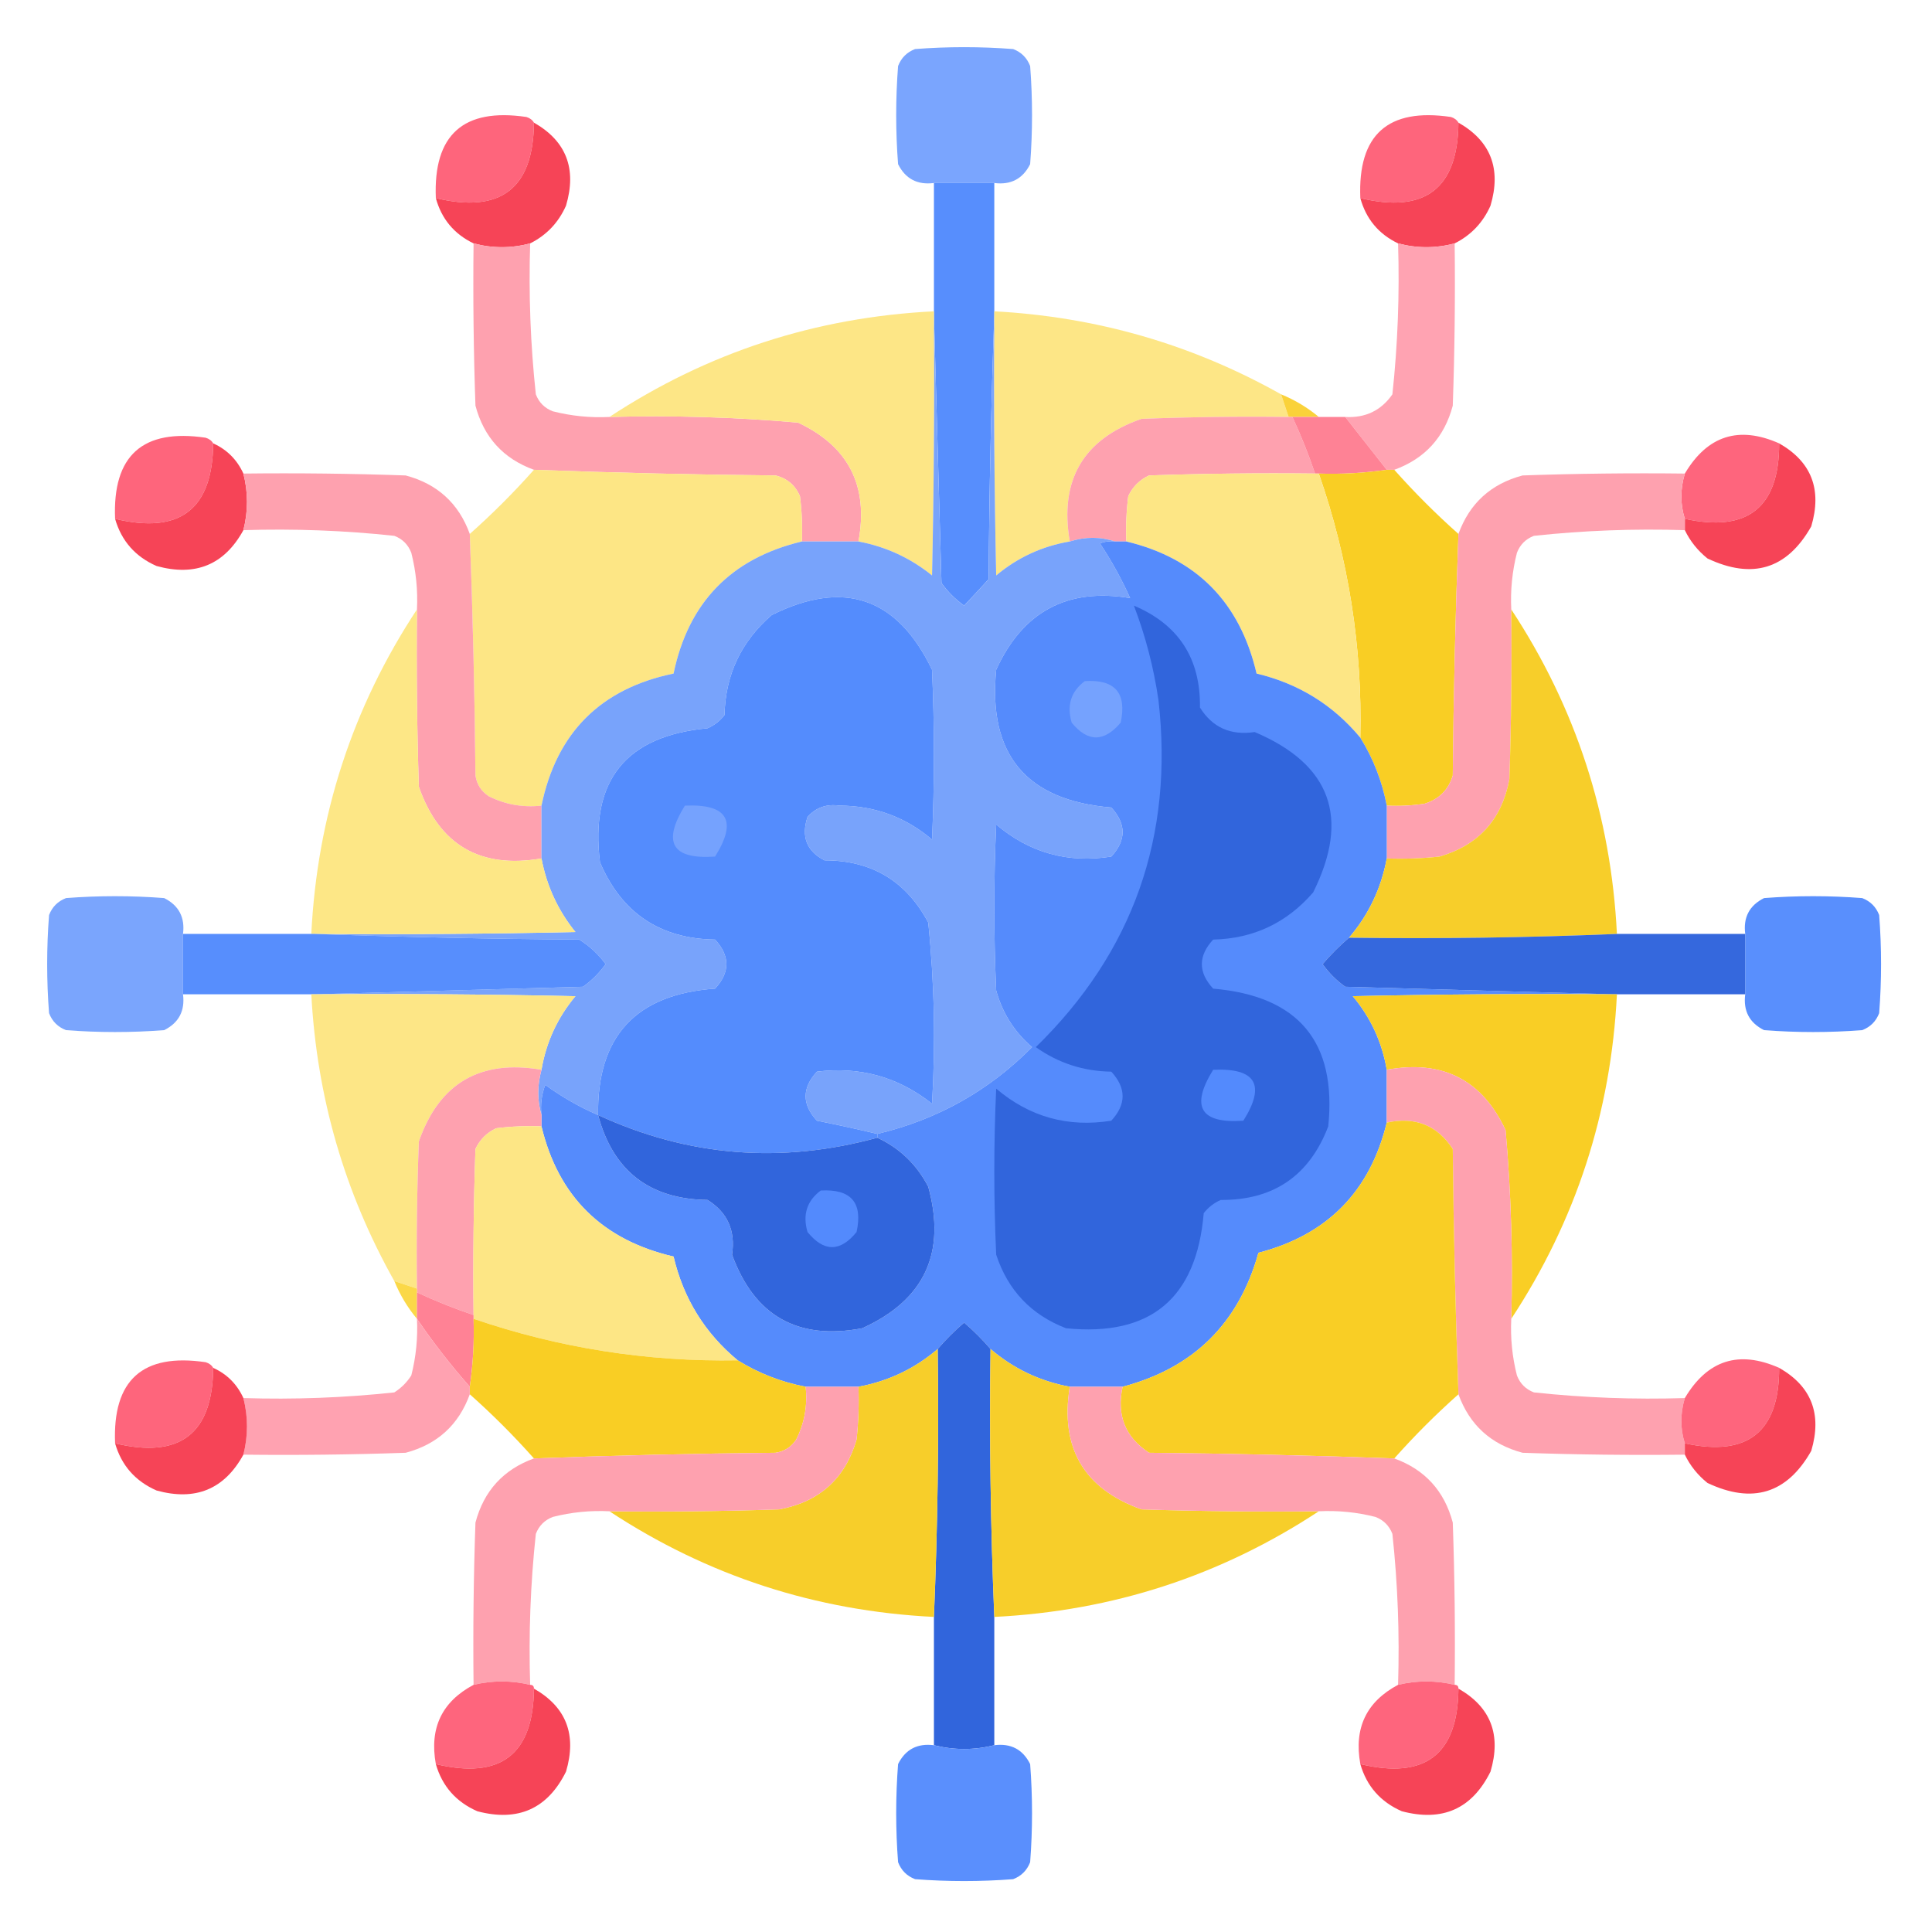 <?xml version="1.0" encoding="UTF-8"?>
<!DOCTYPE svg PUBLIC "-//W3C//DTD SVG 1.1//EN" "http://www.w3.org/Graphics/SVG/1.1/DTD/svg11.dtd">
<svg xmlns="http://www.w3.org/2000/svg" version="1.1" width="512px" height="512px" style="shape-rendering:geometricPrecision; text-rendering:geometricPrecision; image-rendering:optimizeQuality; fill-rule:evenodd; clip-rule:evenodd" xmlns:xlink="http://www.w3.org/1999/xlink">
<g><path style="opacity:0.963" fill="#75a2fe" d="M 263.5,48.5 C 258.167,48.5 252.833,48.5 247.5,48.5C 243.112,49.057 239.945,47.39 238,43.5C 237.333,34.833 237.333,26.167 238,17.5C 238.833,15.333 240.333,13.833 242.5,13C 251.167,12.333 259.833,12.333 268.5,13C 270.667,13.833 272.167,15.333 273,17.5C 273.667,26.167 273.667,34.833 273,43.5C 271.055,47.39 267.888,49.057 263.5,48.5 Z"/></g>
<g><path style="opacity:0.979" fill="#fe627a" d="M 141.5,32.5 C 141.354,49.962 132.687,56.629 115.5,52.5C 114.804,35.698 122.804,28.531 139.5,31C 140.416,31.278 141.082,31.778 141.5,32.5 Z"/></g>
<g><path style="opacity:0.979" fill="#fe627a" d="M 386.5,32.5 C 386.354,49.962 377.687,56.629 360.5,52.5C 359.804,35.698 367.804,28.531 384.5,31C 385.416,31.278 386.082,31.778 386.5,32.5 Z"/></g>
<g><path style="opacity:0.969" fill="#f63f53" d="M 141.5,32.5 C 150.066,37.38 152.899,44.714 150,54.5C 148.006,58.993 144.84,62.326 140.5,64.5C 135.5,65.833 130.5,65.833 125.5,64.5C 120.349,62.016 117.016,58.016 115.5,52.5C 132.687,56.629 141.354,49.962 141.5,32.5 Z"/></g>
<g><path style="opacity:0.969" fill="#f63f53" d="M 386.5,32.5 C 395.066,37.38 397.899,44.714 395,54.5C 393.006,58.993 389.84,62.326 385.5,64.5C 380.5,65.833 375.5,65.833 370.5,64.5C 365.349,62.016 362.016,58.016 360.5,52.5C 377.687,56.629 386.354,49.962 386.5,32.5 Z"/></g>
<g><path style="opacity:0.979" fill="#548cfd" d="M 247.5,48.5 C 252.833,48.5 258.167,48.5 263.5,48.5C 263.5,59.833 263.5,71.167 263.5,82.5C 263.5,82.833 263.5,83.167 263.5,83.5C 262.668,106.663 262.168,129.996 262,153.5C 259.824,155.875 257.657,158.208 255.5,160.5C 253.139,158.806 251.139,156.806 249.5,154.5C 248.833,130.67 248.167,107.003 247.5,83.5C 247.5,83.167 247.5,82.833 247.5,82.5C 247.5,71.167 247.5,59.833 247.5,48.5 Z"/></g>
<g><path style="opacity:0.993" fill="#fea1af" d="M 125.5,64.5 C 130.5,65.833 135.5,65.833 140.5,64.5C 140.075,77.894 140.575,91.227 142,104.5C 142.833,106.667 144.333,108.167 146.5,109C 151.42,110.25 156.42,110.75 161.5,110.5C 178.237,110.044 194.903,110.544 211.5,112C 224.9,118.299 230.233,128.799 227.5,143.5C 222.5,143.5 217.5,143.5 212.5,143.5C 212.666,139.486 212.499,135.486 212,131.5C 210.74,128.572 208.573,126.739 205.5,126C 184.136,125.8 162.803,125.3 141.5,124.5C 133.393,121.558 128.226,115.891 126,107.5C 125.5,93.171 125.333,78.837 125.5,64.5 Z"/></g>
<g><path style="opacity:0.98" fill="#ffa1b0" d="M 370.5,64.5 C 375.5,65.833 380.5,65.833 385.5,64.5C 385.667,78.837 385.5,93.171 385,107.5C 382.774,115.891 377.607,121.558 369.5,124.5C 368.833,124.5 368.167,124.5 367.5,124.5C 363.833,119.833 360.167,115.167 356.5,110.5C 361.845,110.801 366.012,108.801 369,104.5C 370.425,91.227 370.925,77.894 370.5,64.5 Z"/></g>
<g><path style="opacity:0.989" fill="#fde685" d="M 247.5,82.5 C 247.5,82.833 247.5,83.167 247.5,83.5C 247.667,106.502 247.5,129.502 247,152.5C 241.265,147.865 234.765,144.865 227.5,143.5C 230.233,128.799 224.9,118.299 211.5,112C 194.903,110.544 178.237,110.044 161.5,110.5C 187.489,93.394 216.156,84.06 247.5,82.5 Z"/></g>
<g><path style="opacity:0.991" fill="#fde685" d="M 263.5,82.5 C 290.65,83.95 315.983,91.284 339.5,104.5C 340.167,106.5 340.833,108.5 341.5,110.5C 328.496,110.333 315.496,110.5 302.5,111C 287.044,116.403 280.711,127.236 283.5,143.5C 276.177,144.745 269.677,147.745 264,152.5C 263.5,129.502 263.333,106.502 263.5,83.5C 263.5,83.167 263.5,82.833 263.5,82.5 Z"/></g>
<g><path style="opacity:0.904" fill="#face26" d="M 339.5,104.5 C 343.173,106 346.506,108 349.5,110.5C 347.167,110.5 344.833,110.5 342.5,110.5C 342.167,110.5 341.833,110.5 341.5,110.5C 340.833,108.5 340.167,106.5 339.5,104.5 Z"/></g>
<g><path style="opacity:1" fill="#fea1af" d="M 341.5,110.5 C 341.833,110.5 342.167,110.5 342.5,110.5C 344.777,115.387 346.777,120.387 348.5,125.5C 333.83,125.333 319.163,125.5 304.5,126C 302,127.167 300.167,129 299,131.5C 298.501,135.486 298.334,139.486 298.5,143.5C 297.5,143.5 296.5,143.5 295.5,143.5C 291.601,142.209 287.601,142.209 283.5,143.5C 280.711,127.236 287.044,116.403 302.5,111C 315.496,110.5 328.496,110.333 341.5,110.5 Z"/></g>
<g><path style="opacity:1" fill="#fe8295" d="M 342.5,110.5 C 344.833,110.5 347.167,110.5 349.5,110.5C 351.833,110.5 354.167,110.5 356.5,110.5C 360.167,115.167 363.833,119.833 367.5,124.5C 361.545,125.363 355.545,125.697 349.5,125.5C 349.167,125.5 348.833,125.5 348.5,125.5C 346.777,120.387 344.777,115.387 342.5,110.5 Z"/></g>
<g><path style="opacity:0.979" fill="#fe627a" d="M 56.5,117.5 C 56.354,134.962 47.687,141.629 30.5,137.5C 29.804,120.698 37.804,113.531 54.5,116C 55.416,116.278 56.083,116.778 56.5,117.5 Z"/></g>
<g><path style="opacity:0.984" fill="#fe637b" d="M 471.5,117.5 C 471.525,134.467 463.192,141.134 446.5,137.5C 445.274,133.633 445.274,129.633 446.5,125.5C 452.482,115.427 460.815,112.761 471.5,117.5 Z"/></g>
<g><path style="opacity:0.969" fill="#f63f53" d="M 56.5,117.5 C 60.145,119.145 62.812,121.812 64.5,125.5C 65.769,130.486 65.769,135.486 64.5,140.5C 59.471,149.673 51.804,152.839 41.5,150C 35.856,147.526 32.19,143.359 30.5,137.5C 47.687,141.629 56.354,134.962 56.5,117.5 Z"/></g>
<g><path style="opacity:0.967" fill="#f63e52" d="M 471.5,117.5 C 480.066,122.38 482.899,129.714 480,139.5C 473.606,150.81 464.439,153.643 452.5,148C 449.906,145.914 447.906,143.414 446.5,140.5C 446.5,139.5 446.5,138.5 446.5,137.5C 463.192,141.134 471.525,134.467 471.5,117.5 Z"/></g>
<g><path style="opacity:0.998" fill="#fde685" d="M 141.5,124.5 C 162.803,125.3 184.136,125.8 205.5,126C 208.573,126.739 210.74,128.572 212,131.5C 212.499,135.486 212.666,139.486 212.5,143.5C 193.761,147.982 182.428,159.649 178.5,178.5C 159.167,182.5 147.5,194.167 143.5,213.5C 138.551,214.041 133.884,213.208 129.5,211C 127.513,209.681 126.346,207.848 126,205.5C 125.8,184.136 125.3,162.803 124.5,141.5C 130.5,136.167 136.167,130.5 141.5,124.5 Z"/></g>
<g><path style="opacity:0.997" fill="#f9ce24" d="M 367.5,124.5 C 368.167,124.5 368.833,124.5 369.5,124.5C 374.833,130.5 380.5,136.167 386.5,141.5C 385.7,162.803 385.2,184.136 385,205.5C 383.86,209.307 381.36,211.807 377.5,213C 374.183,213.498 370.85,213.665 367.5,213.5C 366.264,207.035 363.931,201.035 360.5,195.5C 361.054,171.475 357.387,148.142 349.5,125.5C 355.545,125.697 361.545,125.363 367.5,124.5 Z"/></g>
<g><path style="opacity:0.993" fill="#fea1af" d="M 64.5,125.5 C 78.837,125.333 93.171,125.5 107.5,126C 115.891,128.226 121.558,133.393 124.5,141.5C 125.3,162.803 125.8,184.136 126,205.5C 126.346,207.848 127.513,209.681 129.5,211C 133.884,213.208 138.551,214.041 143.5,213.5C 143.5,218.167 143.5,222.833 143.5,227.5C 127.236,230.289 116.403,223.956 111,208.5C 110.5,192.837 110.333,177.17 110.5,161.5C 110.75,156.42 110.25,151.42 109,146.5C 108.167,144.333 106.667,142.833 104.5,142C 91.227,140.575 77.894,140.075 64.5,140.5C 65.769,135.486 65.769,130.486 64.5,125.5 Z"/></g>
<g><path style="opacity:1" fill="#fde685" d="M 348.5,125.5 C 348.833,125.5 349.167,125.5 349.5,125.5C 357.387,148.142 361.054,171.475 360.5,195.5C 353.296,186.822 344.129,181.155 333,178.5C 328.605,159.627 317.105,147.96 298.5,143.5C 298.334,139.486 298.501,135.486 299,131.5C 300.167,129 302,127.167 304.5,126C 319.163,125.5 333.83,125.333 348.5,125.5 Z"/></g>
<g><path style="opacity:0.993" fill="#fea1af" d="M 446.5,125.5 C 445.274,129.633 445.274,133.633 446.5,137.5C 446.5,138.5 446.5,139.5 446.5,140.5C 433.106,140.075 419.773,140.575 406.5,142C 404.333,142.833 402.833,144.333 402,146.5C 400.75,151.42 400.25,156.42 400.5,161.5C 400.667,176.504 400.5,191.504 400,206.5C 398.021,217.145 391.854,223.978 381.5,227C 376.845,227.499 372.179,227.666 367.5,227.5C 367.5,222.833 367.5,218.167 367.5,213.5C 370.85,213.665 374.183,213.498 377.5,213C 381.36,211.807 383.86,209.307 385,205.5C 385.2,184.136 385.7,162.803 386.5,141.5C 389.442,133.393 395.109,128.226 403.5,126C 417.829,125.5 432.163,125.333 446.5,125.5 Z"/></g>
<g><path style="opacity:1" fill="#78a3fb" d="M 247.5,83.5 C 248.167,107.003 248.833,130.67 249.5,154.5C 251.139,156.806 253.139,158.806 255.5,160.5C 257.657,158.208 259.824,155.875 262,153.5C 262.168,129.996 262.668,106.663 263.5,83.5C 263.333,106.502 263.5,129.502 264,152.5C 269.677,147.745 276.177,144.745 283.5,143.5C 287.601,142.209 291.601,142.209 295.5,143.5C 294.127,143.343 292.793,143.51 291.5,144C 294.547,148.592 297.214,153.426 299.5,158.5C 282.865,155.736 271.032,162.069 264,177.5C 261.796,199.965 271.963,212.132 294.5,214C 298.5,218.333 298.5,222.667 294.5,227C 283.006,228.834 272.839,226.001 264,218.5C 263.333,233.167 263.333,247.833 264,262.5C 265.655,268.481 268.822,273.481 273.5,277.5C 262.085,289.044 248.419,296.711 232.5,300.5C 227.187,299.225 221.854,298.058 216.5,297C 212.5,292.667 212.5,288.333 216.5,284C 227.89,282.576 238.057,285.41 247,292.5C 247.954,276.433 247.621,260.433 246,244.5C 240.155,233.493 230.988,227.993 218.5,228C 213.776,225.565 212.276,221.731 214,216.5C 216.219,214.005 219.052,213.005 222.5,213.5C 231.805,213.53 239.972,216.53 247,222.5C 247.667,207.5 247.667,192.5 247,177.5C 237.785,158.314 223.618,153.481 204.5,163C 196.416,170 192.25,178.834 192,189.5C 190.786,191.049 189.286,192.215 187.5,193C 165.83,195.008 156.33,206.841 159,228.5C 164.733,241.949 174.9,248.782 189.5,249C 193.5,253.333 193.5,257.667 189.5,262C 168.534,263.462 158.201,274.629 158.5,295.5C 153.535,293.351 148.868,290.684 144.5,287.5C 143.52,290.086 143.187,292.753 143.5,295.5C 142.356,291.648 142.356,287.648 143.5,283.5C 144.745,276.177 147.745,269.677 152.5,264C 129.502,263.5 106.502,263.333 83.5,263.5C 107.003,262.833 130.67,262.167 154.5,261.5C 156.833,259.833 158.833,257.833 160.5,255.5C 158.589,252.878 156.255,250.711 153.5,249C 129.996,248.832 106.663,248.332 83.5,247.5C 106.502,247.667 129.502,247.5 152.5,247C 147.865,241.265 144.865,234.765 143.5,227.5C 143.5,222.833 143.5,218.167 143.5,213.5C 147.5,194.167 159.167,182.5 178.5,178.5C 182.428,159.649 193.761,147.982 212.5,143.5C 217.5,143.5 222.5,143.5 227.5,143.5C 234.765,144.865 241.265,147.865 247,152.5C 247.5,129.502 247.667,106.502 247.5,83.5 Z"/></g>
<g><path style="opacity:1" fill="#558bfc" d="M 295.5,143.5 C 296.5,143.5 297.5,143.5 298.5,143.5C 317.105,147.96 328.605,159.627 333,178.5C 344.129,181.155 353.296,186.822 360.5,195.5C 363.931,201.035 366.264,207.035 367.5,213.5C 367.5,218.167 367.5,222.833 367.5,227.5C 366.033,235.432 362.7,242.432 357.5,248.5C 355.049,250.59 352.716,252.923 350.5,255.5C 352.194,257.861 354.194,259.861 356.5,261.5C 380.33,262.167 403.997,262.833 427.5,263.5C 404.498,263.333 381.498,263.5 358.5,264C 363.255,269.677 366.255,276.177 367.5,283.5C 367.5,288.167 367.5,292.833 367.5,297.5C 363.06,315.773 351.727,327.273 333.5,332C 328.274,350.726 316.274,362.559 297.5,367.5C 292.833,367.5 288.167,367.5 283.5,367.5C 275.564,366.031 268.564,362.698 262.5,357.5C 260.41,355.049 258.077,352.716 255.5,350.5C 252.923,352.716 250.59,355.049 248.5,357.5C 242.432,362.7 235.432,366.033 227.5,367.5C 222.833,367.5 218.167,367.5 213.5,367.5C 207.035,366.264 201.035,363.931 195.5,360.5C 186.787,353.272 181.12,344.106 178.5,333C 159.627,328.605 147.96,317.105 143.5,298.5C 143.5,297.5 143.5,296.5 143.5,295.5C 143.187,292.753 143.52,290.086 144.5,287.5C 148.868,290.684 153.535,293.351 158.5,295.5C 162.469,310.298 172.136,317.798 187.5,318C 192.788,321.292 194.955,326.125 194,332.5C 199.929,348.748 211.429,355.248 228.5,352C 244.98,344.538 250.813,332.038 246,314.5C 242.93,308.595 238.43,304.262 232.5,301.5C 232.5,301.167 232.5,300.833 232.5,300.5C 248.419,296.711 262.085,289.044 273.5,277.5C 268.822,273.481 265.655,268.481 264,262.5C 263.333,247.833 263.333,233.167 264,218.5C 272.839,226.001 283.006,228.834 294.5,227C 298.5,222.667 298.5,218.333 294.5,214C 271.963,212.132 261.796,199.965 264,177.5C 271.032,162.069 282.865,155.736 299.5,158.5C 297.214,153.426 294.547,148.592 291.5,144C 292.793,143.51 294.127,143.343 295.5,143.5 Z"/></g>
<g><path style="opacity:1" fill="#548cfd" d="M 232.5,300.5 C 232.5,300.833 232.5,301.167 232.5,301.5C 207.02,308.496 182.354,306.496 158.5,295.5C 158.201,274.629 168.534,263.462 189.5,262C 193.5,257.667 193.5,253.333 189.5,249C 174.9,248.782 164.733,241.949 159,228.5C 156.33,206.841 165.83,195.008 187.5,193C 189.286,192.215 190.786,191.049 192,189.5C 192.25,178.834 196.416,170 204.5,163C 223.618,153.481 237.785,158.314 247,177.5C 247.667,192.5 247.667,207.5 247,222.5C 239.972,216.53 231.805,213.53 222.5,213.5C 219.052,213.005 216.219,214.005 214,216.5C 212.276,221.731 213.776,225.565 218.5,228C 230.988,227.993 240.155,233.493 246,244.5C 247.621,260.433 247.954,276.433 247,292.5C 238.057,285.41 227.89,282.576 216.5,284C 212.5,288.333 212.5,292.667 216.5,297C 221.854,298.058 227.187,299.225 232.5,300.5 Z"/></g>
<g><path style="opacity:1" fill="#3165dc" d="M 300.5,160.5 C 312.351,165.522 318.184,174.522 318,187.5C 321.292,192.788 326.125,194.955 332.5,194C 352.686,202.55 357.853,216.716 348,236.5C 341,244.584 332.166,248.75 321.5,249C 317.5,253.333 317.5,257.667 321.5,262C 344.121,263.942 354.288,276.109 352,298.5C 346.995,311.585 337.495,318.085 323.5,318C 321.714,318.785 320.214,319.951 319,321.5C 317.086,344.089 304.919,354.256 282.5,352C 273.268,348.434 267.101,341.934 264,332.5C 263.333,317.833 263.333,303.167 264,288.5C 272.839,296.001 283.006,298.834 294.5,297C 298.5,292.667 298.5,288.333 294.5,284C 287.12,283.895 280.453,281.729 274.5,277.5C 300.282,252.332 311.115,221.665 307,185.5C 305.745,176.907 303.578,168.573 300.5,160.5 Z"/></g>
<g><path style="opacity:0.988" fill="#fde685" d="M 110.5,161.5 C 110.333,177.17 110.5,192.837 111,208.5C 116.403,223.956 127.236,230.289 143.5,227.5C 144.865,234.765 147.865,241.265 152.5,247C 129.502,247.5 106.502,247.667 83.5,247.5C 83.167,247.5 82.833,247.5 82.5,247.5C 84.06,216.157 93.393,187.49 110.5,161.5 Z"/></g>
<g><path style="opacity:0.992" fill="#f7cd29" d="M 400.5,161.5 C 417.607,187.49 426.94,216.157 428.5,247.5C 404.908,248.489 381.241,248.823 357.5,248.5C 362.7,242.432 366.033,235.432 367.5,227.5C 372.179,227.666 376.845,227.499 381.5,227C 391.854,223.978 398.021,217.145 400,206.5C 400.5,191.504 400.667,176.504 400.5,161.5 Z"/></g>
<g><path style="opacity:1" fill="#75a2fe" d="M 287.5,180.5 C 295.489,179.989 298.655,183.656 297,191.5C 292.585,196.726 288.251,196.726 284,191.5C 282.663,186.872 283.83,183.205 287.5,180.5 Z"/></g>
<g><path style="opacity:1" fill="#75a2fe" d="M 181.5,213.5 C 192.818,212.99 195.485,217.49 189.5,227C 178.105,227.803 175.439,223.303 181.5,213.5 Z"/></g>
<g><path style="opacity:0.964" fill="#75a2fd" d="M 48.5,247.5 C 48.5,252.833 48.5,258.167 48.5,263.5C 49.057,267.888 47.39,271.055 43.5,273C 34.833,273.667 26.167,273.667 17.5,273C 15.333,272.167 13.833,270.667 13,268.5C 12.333,259.833 12.333,251.167 13,242.5C 13.833,240.333 15.333,238.833 17.5,238C 26.167,237.333 34.833,237.333 43.5,238C 47.39,239.945 49.057,243.112 48.5,247.5 Z"/></g>
<g><path style="opacity:0.959" fill="#538bfd" d="M 462.5,263.5 C 462.5,258.167 462.5,252.833 462.5,247.5C 461.943,243.112 463.61,239.945 467.5,238C 476.167,237.333 484.833,237.333 493.5,238C 495.667,238.833 497.167,240.333 498,242.5C 498.667,251.167 498.667,259.833 498,268.5C 497.167,270.667 495.667,272.167 493.5,273C 484.833,273.667 476.167,273.667 467.5,273C 463.61,271.055 461.943,267.888 462.5,263.5 Z"/></g>
<g><path style="opacity:0.979" fill="#548cfd" d="M 48.5,247.5 C 59.833,247.5 71.167,247.5 82.5,247.5C 82.833,247.5 83.167,247.5 83.5,247.5C 106.663,248.332 129.996,248.832 153.5,249C 156.255,250.711 158.589,252.878 160.5,255.5C 158.833,257.833 156.833,259.833 154.5,261.5C 130.67,262.167 107.003,262.833 83.5,263.5C 83.167,263.5 82.833,263.5 82.5,263.5C 71.167,263.5 59.833,263.5 48.5,263.5C 48.5,258.167 48.5,252.833 48.5,247.5 Z"/></g>
<g><path style="opacity:0.978" fill="#3165dc" d="M 428.5,247.5 C 439.833,247.5 451.167,247.5 462.5,247.5C 462.5,252.833 462.5,258.167 462.5,263.5C 451.167,263.5 439.833,263.5 428.5,263.5C 428.167,263.5 427.833,263.5 427.5,263.5C 403.997,262.833 380.33,262.167 356.5,261.5C 354.194,259.861 352.194,257.861 350.5,255.5C 352.716,252.923 355.049,250.59 357.5,248.5C 381.241,248.823 404.908,248.489 428.5,247.5 Z"/></g>
<g><path style="opacity:0.99" fill="#fde685" d="M 82.5,263.5 C 82.833,263.5 83.167,263.5 83.5,263.5C 106.502,263.333 129.502,263.5 152.5,264C 147.745,269.677 144.745,276.177 143.5,283.5C 127.236,280.711 116.403,287.044 111,302.5C 110.5,315.496 110.333,328.496 110.5,341.5C 108.5,340.833 106.5,340.167 104.5,339.5C 91.284,315.983 83.95,290.65 82.5,263.5 Z"/></g>
<g><path style="opacity:0.991" fill="#f9ce24" d="M 427.5,263.5 C 427.833,263.5 428.167,263.5 428.5,263.5C 426.94,294.844 417.606,323.511 400.5,349.5C 400.956,332.763 400.456,316.097 399,299.5C 392.739,286.118 382.239,280.785 367.5,283.5C 366.255,276.177 363.255,269.677 358.5,264C 381.498,263.5 404.498,263.333 427.5,263.5 Z"/></g>
<g><path style="opacity:1" fill="#fea1af" d="M 143.5,283.5 C 142.356,287.648 142.356,291.648 143.5,295.5C 143.5,296.5 143.5,297.5 143.5,298.5C 139.486,298.334 135.486,298.501 131.5,299C 129,300.167 127.167,302 126,304.5C 125.5,319.163 125.333,333.83 125.5,348.5C 120.387,346.777 115.387,344.777 110.5,342.5C 110.5,342.167 110.5,341.833 110.5,341.5C 110.333,328.496 110.5,315.496 111,302.5C 116.403,287.044 127.236,280.711 143.5,283.5 Z"/></g>
<g><path style="opacity:1" fill="#538afd" d="M 321.5,283.5 C 332.818,282.99 335.485,287.49 329.5,297C 318.105,297.803 315.439,293.303 321.5,283.5 Z"/></g>
<g><path style="opacity:0.993" fill="#fea1af" d="M 367.5,283.5 C 382.239,280.785 392.739,286.118 399,299.5C 400.456,316.097 400.956,332.763 400.5,349.5C 400.25,354.58 400.75,359.58 402,364.5C 402.833,366.667 404.333,368.167 406.5,369C 419.773,370.425 433.106,370.925 446.5,370.5C 445.274,374.633 445.274,378.633 446.5,382.5C 446.5,383.5 446.5,384.5 446.5,385.5C 432.163,385.667 417.829,385.5 403.5,385C 395.109,382.774 389.442,377.607 386.5,369.5C 385.711,347.857 385.211,326.19 385,304.5C 380.878,298.197 375.045,295.864 367.5,297.5C 367.5,292.833 367.5,288.167 367.5,283.5 Z"/></g>
<g><path style="opacity:1" fill="#3165dc" d="M 158.5,295.5 C 182.354,306.496 207.02,308.496 232.5,301.5C 238.43,304.262 242.93,308.595 246,314.5C 250.813,332.038 244.98,344.538 228.5,352C 211.429,355.248 199.929,348.748 194,332.5C 194.955,326.125 192.788,321.292 187.5,318C 172.136,317.798 162.469,310.298 158.5,295.5 Z"/></g>
<g><path style="opacity:1" fill="#fde685" d="M 143.5,298.5 C 147.96,317.105 159.627,328.605 178.5,333C 181.12,344.106 186.787,353.272 195.5,360.5C 171.496,360.917 148.163,357.25 125.5,349.5C 125.5,349.167 125.5,348.833 125.5,348.5C 125.333,333.83 125.5,319.163 126,304.5C 127.167,302 129,300.167 131.5,299C 135.486,298.501 139.486,298.334 143.5,298.5 Z"/></g>
<g><path style="opacity:0.998" fill="#f9ce25" d="M 367.5,297.5 C 375.045,295.864 380.878,298.197 385,304.5C 385.211,326.19 385.711,347.857 386.5,369.5C 380.5,374.833 374.833,380.5 369.5,386.5C 347.857,385.711 326.19,385.211 304.5,385C 298.197,380.878 295.864,375.045 297.5,367.5C 316.274,362.559 328.274,350.726 333.5,332C 351.727,327.273 363.06,315.773 367.5,297.5 Z"/></g>
<g><path style="opacity:1" fill="#538afd" d="M 217.5,315.5 C 225.543,315.04 228.71,318.706 227,326.5C 222.667,331.833 218.333,331.833 214,326.5C 212.663,321.916 213.829,318.249 217.5,315.5 Z"/></g>
<g><path style="opacity:0.845" fill="#fad127" d="M 104.5,339.5 C 106.5,340.167 108.5,340.833 110.5,341.5C 110.5,341.833 110.5,342.167 110.5,342.5C 110.5,344.833 110.5,347.167 110.5,349.5C 108,346.506 106,343.173 104.5,339.5 Z"/></g>
<g><path style="opacity:1" fill="#ff8295" d="M 110.5,342.5 C 115.387,344.777 120.387,346.777 125.5,348.5C 125.5,348.833 125.5,349.167 125.5,349.5C 125.697,355.545 125.363,361.545 124.5,367.5C 119.451,361.786 114.785,355.786 110.5,349.5C 110.5,347.167 110.5,344.833 110.5,342.5 Z"/></g>
<g><path style="opacity:0.998" fill="#f9ce24" d="M 125.5,349.5 C 148.163,357.25 171.496,360.917 195.5,360.5C 201.035,363.931 207.035,366.264 213.5,367.5C 214.041,372.449 213.208,377.116 211,381.5C 209.681,383.487 207.848,384.654 205.5,385C 184.136,385.2 162.803,385.7 141.5,386.5C 136.167,380.5 130.5,374.833 124.5,369.5C 124.5,368.833 124.5,368.167 124.5,367.5C 125.363,361.545 125.697,355.545 125.5,349.5 Z"/></g>
<g><path style="opacity:0.985" fill="#ffa1b0" d="M 110.5,349.5 C 114.785,355.786 119.451,361.786 124.5,367.5C 124.5,368.167 124.5,368.833 124.5,369.5C 121.558,377.607 115.891,382.774 107.5,385C 93.171,385.5 78.837,385.667 64.5,385.5C 65.769,380.486 65.769,375.486 64.5,370.5C 77.894,370.925 91.227,370.425 104.5,369C 106.333,367.833 107.833,366.333 109,364.5C 110.25,359.58 110.75,354.58 110.5,349.5 Z"/></g>
<g><path style="opacity:1" fill="#3165dc" d="M 262.5,357.5 C 262.177,381.241 262.511,404.908 263.5,428.5C 263.5,439.833 263.5,451.167 263.5,462.5C 258.167,463.833 252.833,463.833 247.5,462.5C 247.5,451.167 247.5,439.833 247.5,428.5C 248.489,404.908 248.823,381.241 248.5,357.5C 250.59,355.049 252.923,352.716 255.5,350.5C 258.077,352.716 260.41,355.049 262.5,357.5 Z"/></g>
<g><path style="opacity:0.992" fill="#f7cd29" d="M 248.5,357.5 C 248.823,381.241 248.489,404.908 247.5,428.5C 216.157,426.94 187.49,417.607 161.5,400.5C 176.504,400.667 191.504,400.5 206.5,400C 217.145,398.021 223.978,391.854 227,381.5C 227.499,376.845 227.666,372.179 227.5,367.5C 235.432,366.033 242.432,362.7 248.5,357.5 Z"/></g>
<g><path style="opacity:0.992" fill="#f7cd29" d="M 262.5,357.5 C 268.564,362.698 275.564,366.031 283.5,367.5C 280.891,383.694 287.225,394.528 302.5,400C 318.163,400.5 333.83,400.667 349.5,400.5C 323.509,417.607 294.842,426.941 263.5,428.5C 262.511,404.908 262.177,381.241 262.5,357.5 Z"/></g>
<g><path style="opacity:0.979" fill="#fe627a" d="M 56.5,362.5 C 56.354,379.962 47.687,386.629 30.5,382.5C 29.804,365.698 37.804,358.531 54.5,361C 55.416,361.278 56.083,361.778 56.5,362.5 Z"/></g>
<g><path style="opacity:0.984" fill="#fe637b" d="M 471.5,362.5 C 471.525,379.467 463.192,386.134 446.5,382.5C 445.274,378.633 445.274,374.633 446.5,370.5C 452.482,360.427 460.815,357.761 471.5,362.5 Z"/></g>
<g><path style="opacity:0.969" fill="#f63f53" d="M 56.5,362.5 C 60.145,364.145 62.812,366.812 64.5,370.5C 65.769,375.486 65.769,380.486 64.5,385.5C 59.471,394.673 51.804,397.839 41.5,395C 35.856,392.526 32.19,388.359 30.5,382.5C 47.687,386.629 56.354,379.962 56.5,362.5 Z"/></g>
<g><path style="opacity:0.967" fill="#f63e52" d="M 471.5,362.5 C 480.066,367.38 482.899,374.714 480,384.5C 473.606,395.81 464.439,398.643 452.5,393C 449.906,390.914 447.906,388.414 446.5,385.5C 446.5,384.5 446.5,383.5 446.5,382.5C 463.192,386.134 471.525,379.467 471.5,362.5 Z"/></g>
<g><path style="opacity:0.993" fill="#fea1af" d="M 213.5,367.5 C 218.167,367.5 222.833,367.5 227.5,367.5C 227.666,372.179 227.499,376.845 227,381.5C 223.978,391.854 217.145,398.021 206.5,400C 191.504,400.5 176.504,400.667 161.5,400.5C 156.42,400.25 151.42,400.75 146.5,402C 144.333,402.833 142.833,404.333 142,406.5C 140.575,419.773 140.075,433.106 140.5,446.5C 135.477,445.31 130.477,445.31 125.5,446.5C 125.333,432.163 125.5,417.829 126,403.5C 128.226,395.109 133.393,389.442 141.5,386.5C 162.803,385.7 184.136,385.2 205.5,385C 207.848,384.654 209.681,383.487 211,381.5C 213.208,377.116 214.041,372.449 213.5,367.5 Z"/></g>
<g><path style="opacity:0.993" fill="#fea1af" d="M 283.5,367.5 C 288.167,367.5 292.833,367.5 297.5,367.5C 295.864,375.045 298.197,380.878 304.5,385C 326.19,385.211 347.857,385.711 369.5,386.5C 377.607,389.442 382.774,395.109 385,403.5C 385.5,417.829 385.667,432.163 385.5,446.5C 380.477,445.31 375.477,445.31 370.5,446.5C 370.925,433.106 370.425,419.773 369,406.5C 368.167,404.333 366.667,402.833 364.5,402C 359.58,400.75 354.58,400.25 349.5,400.5C 333.83,400.667 318.163,400.5 302.5,400C 287.225,394.528 280.891,383.694 283.5,367.5 Z"/></g>
<g><path style="opacity:0.988" fill="#fe637b" d="M 140.5,446.5 C 141.167,446.5 141.5,446.833 141.5,447.5C 141.354,464.962 132.687,471.629 115.5,467.5C 113.768,457.968 117.101,450.968 125.5,446.5C 130.477,445.31 135.477,445.31 140.5,446.5 Z"/></g>
<g><path style="opacity:0.988" fill="#fe637b" d="M 385.5,446.5 C 386.167,446.5 386.5,446.833 386.5,447.5C 386.354,464.962 377.687,471.629 360.5,467.5C 358.768,457.968 362.101,450.968 370.5,446.5C 375.477,445.31 380.477,445.31 385.5,446.5 Z"/></g>
<g><path style="opacity:0.966" fill="#f63e52" d="M 141.5,447.5 C 150.066,452.38 152.899,459.714 150,469.5C 145.117,479.354 137.284,482.854 126.5,480C 120.856,477.526 117.189,473.359 115.5,467.5C 132.687,471.629 141.354,464.962 141.5,447.5 Z"/></g>
<g><path style="opacity:0.966" fill="#f63e52" d="M 386.5,447.5 C 395.066,452.38 397.899,459.714 395,469.5C 390.117,479.354 382.284,482.854 371.5,480C 365.856,477.526 362.189,473.359 360.5,467.5C 377.687,471.629 386.354,464.962 386.5,447.5 Z"/></g>
<g><path style="opacity:0.96" fill="#548bfd" d="M 247.5,462.5 C 252.833,463.833 258.167,463.833 263.5,462.5C 267.888,461.943 271.055,463.61 273,467.5C 273.667,476.167 273.667,484.833 273,493.5C 272.167,495.667 270.667,497.167 268.5,498C 259.833,498.667 251.167,498.667 242.5,498C 240.333,497.167 238.833,495.667 238,493.5C 237.333,484.833 237.333,476.167 238,467.5C 239.945,463.61 243.112,461.943 247.5,462.5 Z"/></g>
</svg>
